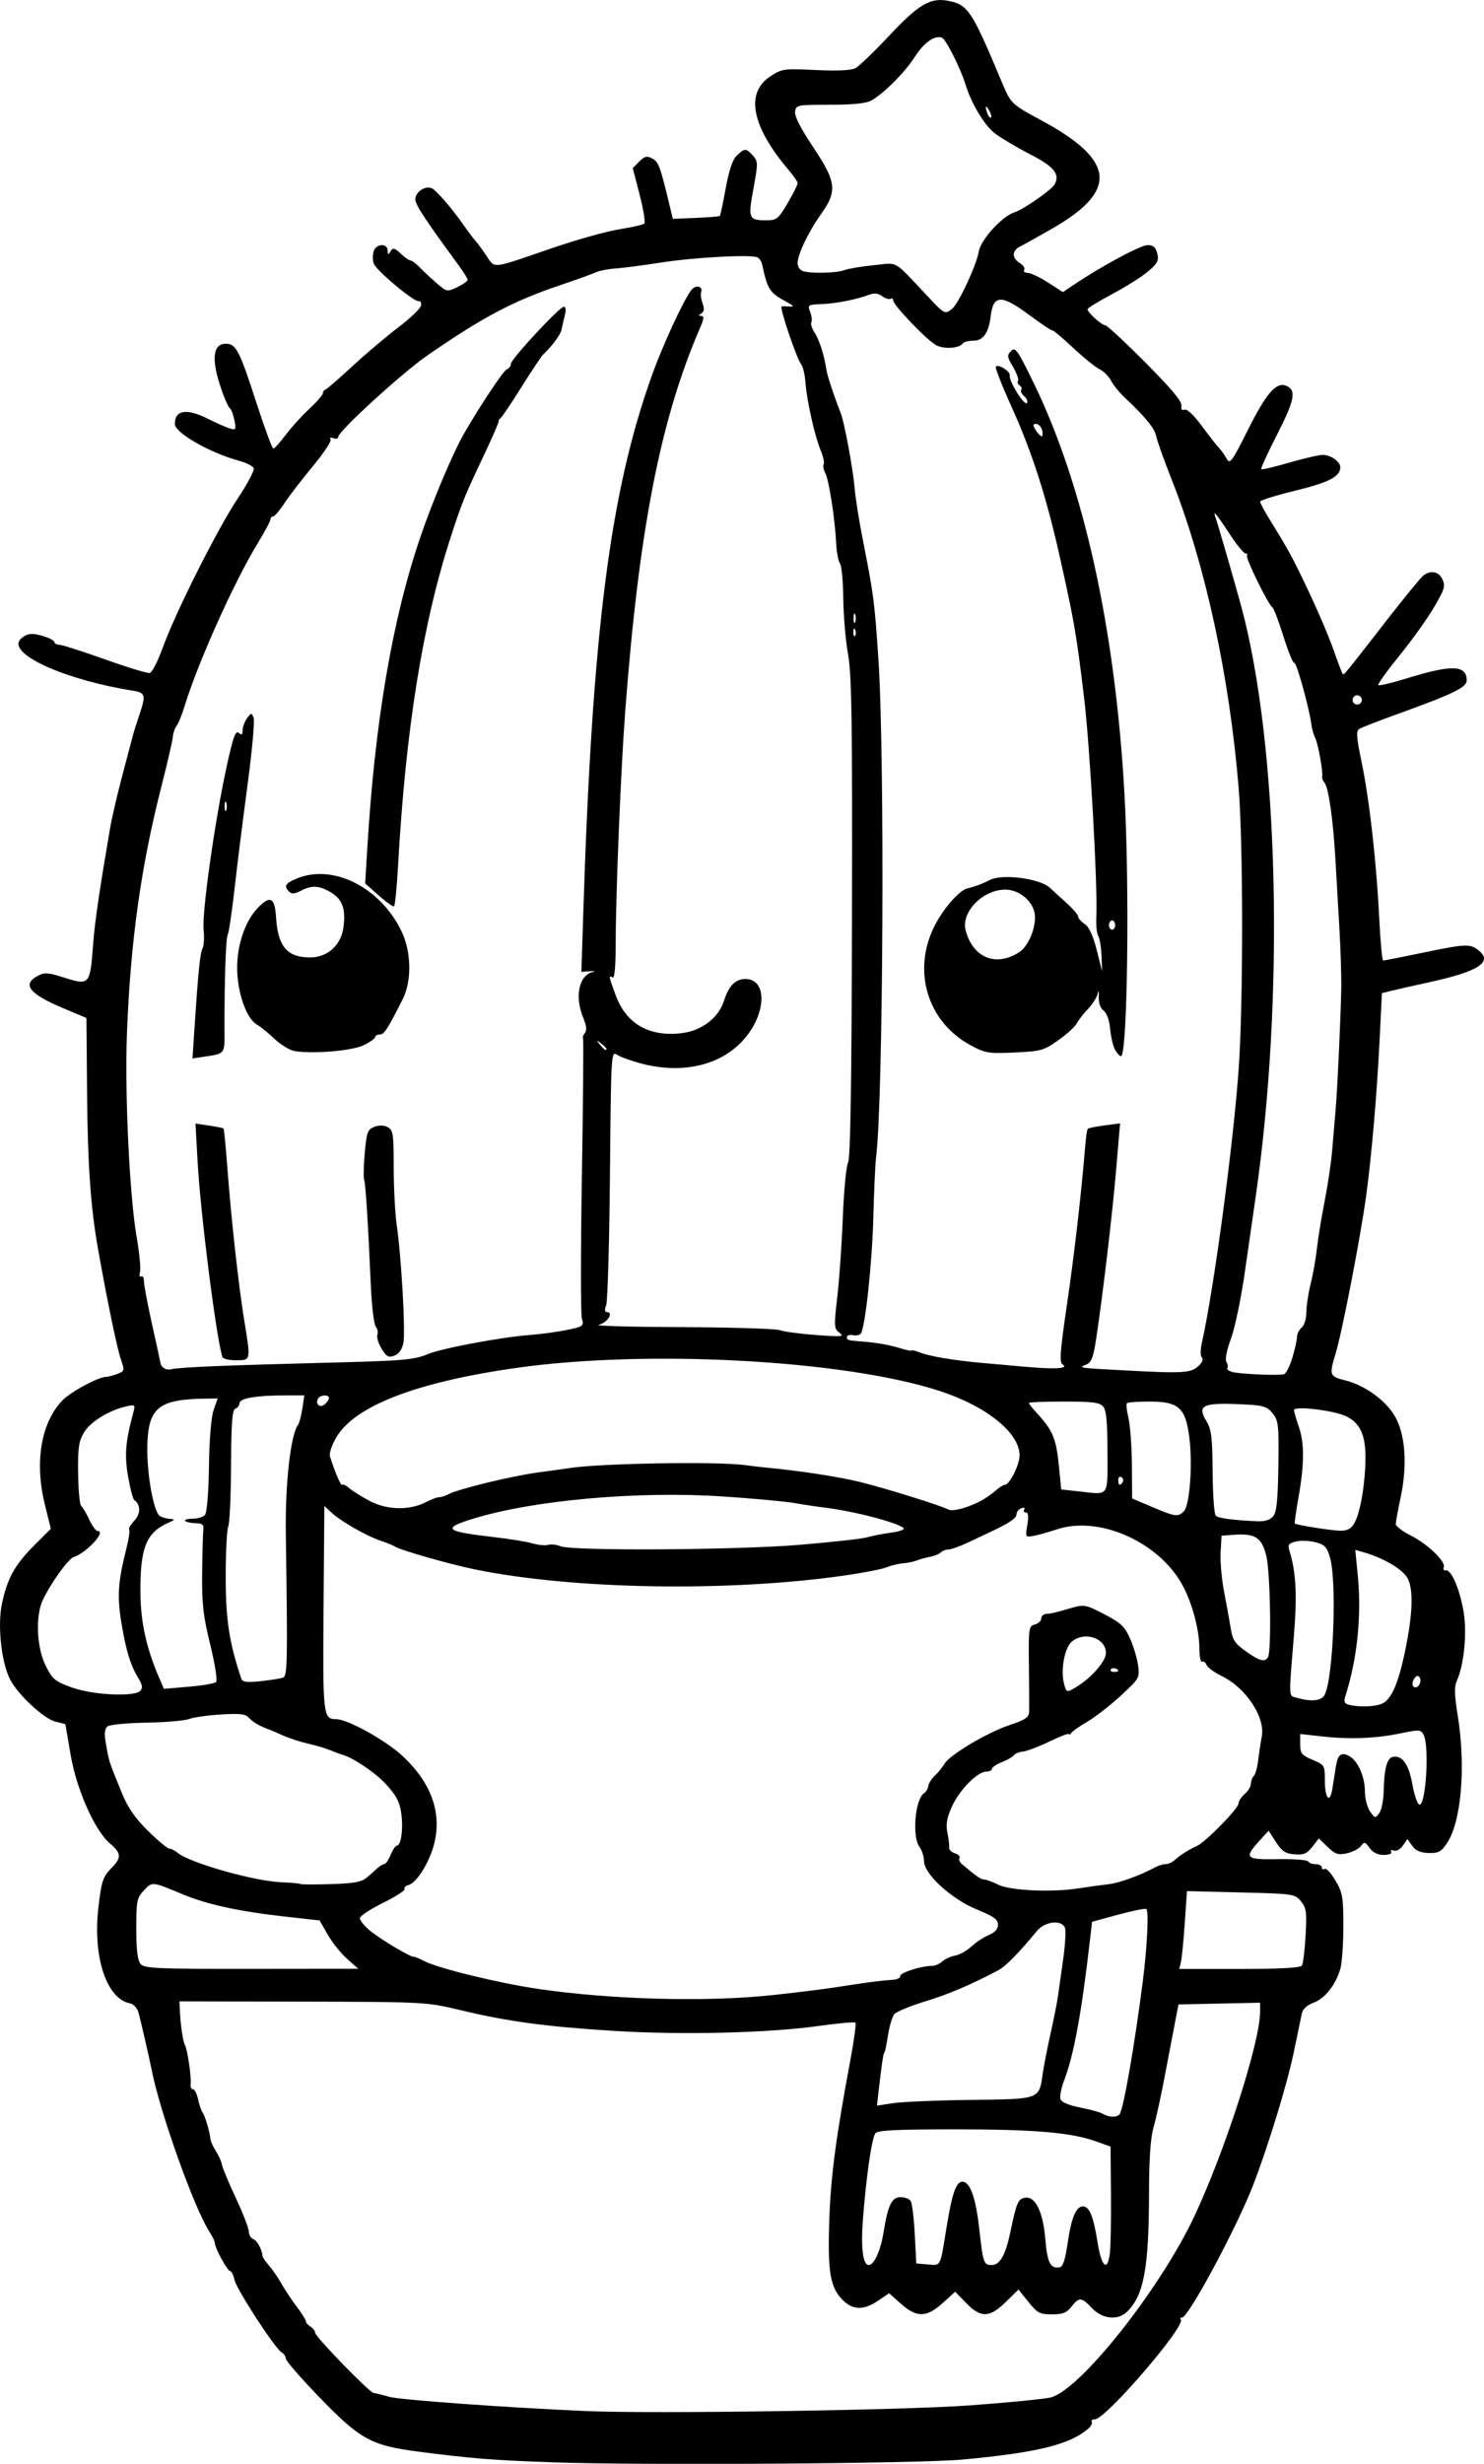 <?xml version="1.0" encoding="UTF-8" standalone="no"?>
<!-- Created with Inkscape (http://www.inkscape.org/) -->

<svg
   width="127.349mm"
   height="211.385mm"
   viewBox="0 0 127.349 211.385"
   version="1.1"
   id="svg5"
   xml:space="preserve"
   xmlns="http://www.w3.org/2000/svg"
   xmlns:svg="http://www.w3.org/2000/svg"><defs
     id="defs2" /><g
     id="layer1"
     transform="translate(40.04,-23.178)"><path
       style="fill:#000000;stroke-width:0.265"
       d="m 7.241,234.425 c -4.955,-0.169 -6.839,-0.32 -11.377,-0.908 -4.062,-0.527 -4.997,-1.042 -8.533,-4.702 -1.564,-1.62 -2.844,-3.094 -2.844,-3.277 0,-0.183 -0.165,-0.428 -0.366,-0.544 -0.571,-0.33 -3.874,-5.418 -4.045,-6.231 -0.084,-0.4 -0.245,-0.728 -0.358,-0.728 -0.228,0 -1.317,-1.983 -1.317,-2.399 0,-0.146 -0.201,-0.572 -0.446,-0.947 -1.317,-2.01 -4.294,-10.349 -4.993,-13.989 -0.164,-0.852 -0.966,-4.33 -1.127,-4.887 -0.105,-0.362 -0.426,-0.703 -0.714,-0.756 -1.996,-0.37 -3.193,-3.927 -2.729,-8.11 0.26,-2.34 0.396,-2.761 1.137,-3.502 0.87,-0.87 0.847,-1.28 -0.12,-2.094 -1.314,-1.106 -2.873,-4.614 -3.389,-7.624 l -0.449,-2.623 -0.887,-0.23 c -0.987,-0.256 -3.186,-2.307 -3.85,-3.591 -0.75,-1.449 -1.099,-4.609 -0.716,-6.466 0.454,-2.2 1.101,-3.375 2.784,-5.058 l 1.422,-1.422 -0.516,-2.085 c -0.898,-3.629 -0.325,-7.018 1.509,-8.928 0.696,-0.725 3.084,-2.012 3.742,-2.018 0.172,-10e-4 0.608,-0.114 0.967,-0.251 0.635,-0.241 0.643,-0.278 0.292,-1.296 -0.319,-0.925 -1.22,-5.301 -1.97,-9.568 -0.612,-3.482 -0.868,-7.168 -0.917,-13.211 l -0.053,-6.464 -2.017,-0.849 c -2.891,-1.216 -3.531,-2.033 -2.167,-2.763 0.569,-0.305 0.87,-0.292 2.074,0.088 2.43,0.766 2.408,0.79 2.699,-2.996 0.136,-1.77 0.552,-4.593 1.434,-9.732 0.157,-0.914 0.641,-2.998 1.075,-4.63 0.434,-1.632 0.838,-3.162 0.897,-3.399 0.059,-0.237 0.296,-0.985 0.526,-1.663 0.603,-1.775 0.553,-1.962 -0.574,-2.143 -5.696,-0.915 -10.484,-3.038 -9.693,-4.299 0.159,-0.253 0.555,-0.5 0.882,-0.548 0.621,-0.092 2.131,0.421 2.131,0.725 0,0.097 0.208,0.188 0.463,0.202 0.255,0.014 2.011,0.579 3.903,1.254 1.892,0.675 3.601,1.195 3.799,1.155 0.197,-0.04 0.703,-1.025 1.123,-2.189 1.092,-3.024 4.699,-10.195 6.445,-12.812 0.818,-1.226 1.428,-2.38 1.357,-2.566 -0.071,-0.186 -0.642,-0.475 -1.268,-0.643 -2.476,-0.666 -5.504,-2.399 -5.504,-3.15 0,-1.214 1.007,-1.37 2.853,-0.442 0.686,0.345 1.514,0.71 1.84,0.811 0.551,0.171 0.58,0.122 0.421,-0.693 -0.094,-0.482 -0.269,-0.942 -0.39,-1.022 -0.12,-0.08 -0.449,-0.813 -0.73,-1.63 -0.885,-2.572 -0.75,-3.913 0.393,-3.913 0.865,0 1.167,0.588 2.624,5.093 0.694,2.146 1.342,3.903 1.441,3.903 0.099,0 0.576,-0.529 1.061,-1.176 0.485,-0.647 1.4,-1.656 2.034,-2.242 0.634,-0.587 1.153,-1.179 1.153,-1.316 0,-0.137 0.107,-0.289 0.238,-0.337 0.131,-0.049 1.173,-0.953 2.315,-2.009 1.142,-1.056 2.91,-2.552 3.928,-3.323 1.018,-0.771 1.891,-1.607 1.939,-1.856 0.048,-0.25 -0.026,-0.421 -0.165,-0.381 -0.383,0.111 -3.709,-2.664 -3.895,-3.25 -0.09,-0.282 -0.087,-0.751 0.005,-1.042 0.209,-0.659 1.189,-0.714 1.195,-0.066 0.003,0.389 0.043,0.401 0.251,0.073 0.209,-0.331 0.342,-0.3 0.873,0.198 0.344,0.324 0.724,0.588 0.843,0.588 0.119,0 0.475,0.268 0.791,0.595 0.316,0.327 0.97,0.937 1.454,1.356 0.863,0.745 0.898,0.752 1.772,0.335 0.49,-0.234 0.888,-0.516 0.883,-0.628 -0.005,-0.111 -0.332,-0.644 -0.728,-1.183 -2.987,-4.074 -3.762,-5.254 -3.762,-5.731 0,-0.608 0.819,-1.169 1.388,-0.95 0.393,0.151 1.792,1.77 2.848,3.296 0.352,0.509 0.764,1.054 0.914,1.21 0.15,0.156 0.571,0.727 0.935,1.269 0.772,1.15 0.344,1.196 5.576,-0.603 2.121,-0.729 4.74,-1.466 5.821,-1.638 1.081,-0.172 2.055,-0.391 2.165,-0.488 0.11,-0.097 -0.067,-1.209 -0.394,-2.472 l -0.594,-2.296 0.56,-0.56 c 0.46,-0.46 0.658,-0.507 1.112,-0.264 0.537,0.287 0.683,0.671 1.417,3.726 l 0.35,1.455 1.977,-0.083 c 1.087,-0.046 2.014,-0.121 2.06,-0.167 0.046,-0.046 0.274,-1.121 0.507,-2.39 0.292,-1.589 0.592,-2.463 0.964,-2.81 0.674,-0.628 0.776,-0.626 1.361,0.02 0.448,0.495 0.451,0.646 0.049,2.834 -0.475,2.587 -0.418,2.722 1.147,2.72 0.844,-0.001 1.002,-0.132 1.786,-1.472 0.473,-0.809 0.86,-1.577 0.86,-1.705 0,-0.129 -0.334,-0.625 -0.742,-1.103 -3.194,-3.741 -3.776,-6.63 -1.623,-8.055 1.01,-0.668 1.154,-0.689 3.913,-0.558 1.866,0.088 3.058,0.032 3.419,-0.161 0.305,-0.163 1.622,-1.434 2.927,-2.824 2.472,-2.634 3.482,-3.234 4.981,-2.959 1.736,0.318 2.061,0.806 4.632,6.942 0.798,1.905 0.814,1.921 3.421,3.328 6.328,3.417 6.597,6.008 0.962,9.252 -1.198,0.689 -2.445,1.385 -2.771,1.547 -0.74,0.366 -0.765,0.987 -0.058,1.429 0.297,0.185 0.468,0.452 0.381,0.593 -0.087,0.141 0.047,0.256 0.297,0.256 0.251,0 1.034,0.371 1.742,0.825 l 1.286,0.825 0.986,-0.663 c 2.36,-1.586 5.684,-3.369 6.281,-3.369 0.483,0 0.694,0.181 0.827,0.713 0.15,0.598 0.028,0.843 -0.758,1.521 -0.515,0.445 -1.903,1.323 -3.084,1.951 -1.181,0.629 -2.146,1.224 -2.143,1.323 0.007,0.275 1.226,1.371 1.525,1.371 0.145,0 1.697,1.44 3.448,3.201 2.192,2.204 3.155,3.353 3.09,3.689 -0.062,0.322 0.027,0.442 0.262,0.351 0.216,-0.083 0.801,0.468 1.49,1.404 0.624,0.848 1.29,1.699 1.48,1.892 0.19,0.193 0.481,0.604 0.646,0.913 0.272,0.507 0.449,0.264 1.849,-2.527 1.538,-3.067 2.395,-4.063 3.224,-3.746 0.932,0.358 0.788,1.189 -0.724,4.153 -0.818,1.605 -1.442,2.964 -1.386,3.02 0.056,0.056 1.143,-0.2 2.416,-0.568 1.272,-0.369 2.568,-0.667 2.879,-0.662 0.685,0.01 1.492,0.582 1.492,1.058 0,0.802 -0.963,1.304 -3.859,2.01 -1.661,0.405 -3.02,0.829 -3.02,0.943 0,0.113 0.387,0.833 0.86,1.599 1.311,2.124 1.731,2.864 2.439,4.303 1.34,2.724 2.488,5.345 3.071,7.011 0.331,0.946 0.648,1.778 0.706,1.848 0.117,0.143 -0.026,0.316 3.745,-4.53 1.513,-1.944 2.935,-3.684 3.159,-3.866 0.645,-0.522 1.351,-0.388 1.673,0.319 0.258,0.565 0.157,0.883 -0.772,2.447 -0.587,0.989 -1.924,2.85 -2.969,4.135 -1.046,1.286 -1.84,2.399 -1.765,2.474 0.075,0.075 1.186,-0.189 2.469,-0.587 3.833,-1.189 5.111,-1.142 5.111,0.189 0,0.591 -1.151,1.153 -5.821,2.838 -1.673,0.604 -3.201,1.197 -3.394,1.318 -0.287,0.18 -0.252,0.695 0.194,2.837 0.673,3.228 1.278,8.587 1.514,13.399 0.098,2.001 0.252,3.638 0.342,3.638 0.09,0 1.59,-0.297 3.333,-0.659 3.781,-0.787 4.131,-0.801 4.876,-0.198 1.216,0.985 -0.05,1.798 -4.22,2.71 -1.382,0.302 -2.871,0.639 -3.307,0.747 l -0.794,0.198 -0.181,3.695 c -0.241,4.918 -0.692,10.187 -1.178,13.749 -0.477,3.493 -2.059,11.656 -2.611,13.47 -0.566,1.859 -0.528,1.967 0.799,2.301 1.711,0.431 3.47,1.694 4.277,3.071 0.906,1.546 1.097,4.168 0.506,6.955 -0.231,1.091 -0.421,2.131 -0.421,2.311 -1.2e-4,0.179 0.571,0.616 1.269,0.969 1.477,0.748 3.034,2.24 2.848,2.727 -0.071,0.185 0.008,0.308 0.175,0.274 0.462,-0.096 1.189,1.583 1.523,3.518 0.314,1.815 0.047,4.586 -0.571,5.943 -0.232,0.508 -0.215,1.206 0.071,2.979 0.714,4.426 0.308,9.17 -0.942,11.001 -0.481,0.706 -0.73,0.834 -1.564,0.807 -0.698,-0.022 -1.112,-0.204 -1.399,-0.614 l -0.408,-0.582 -0.396,0.566 c -0.224,0.32 -0.563,0.502 -0.779,0.419 -0.214,-0.082 -0.312,-0.031 -0.222,0.115 0.093,0.15 -0.177,0.262 -0.633,0.262 -0.521,0 -0.94,-0.205 -1.219,-0.595 -0.383,-0.537 -0.457,-0.553 -0.746,-0.167 -0.177,0.236 -0.718,0.515 -1.202,0.622 -0.746,0.164 -0.997,0.082 -1.644,-0.538 l -0.763,-0.731 -0.566,0.719 c -0.461,0.586 -0.744,0.704 -1.527,0.639 -0.776,-0.065 -1.083,-0.268 -1.589,-1.054 l -0.628,-0.973 -0.74,0.81 c -1.404,1.537 -1.273,1.679 1.508,1.631 1.361,-0.024 2.54,0.064 2.62,0.194 0.081,0.13 0.378,0.237 0.66,0.237 0.282,0 0.514,0.126 0.514,0.28 0,0.154 0.112,0.211 0.25,0.126 0.137,-0.085 0.554,0.365 0.926,1 0.608,1.038 0.676,1.432 0.676,3.911 0,1.516 -0.116,3.16 -0.257,3.654 -0.396,1.38 -1.331,2.565 -2.302,2.916 -0.547,0.198 -0.924,0.536 -0.999,0.896 -0.066,0.318 -0.38,1.829 -0.697,3.357 -0.563,2.712 -2.157,7.923 -3.481,11.381 -1.355,3.537 -5.557,11.373 -6.099,11.373 -0.152,0 -0.204,0.072 -0.116,0.16 0.499,0.499 -6.443,8.572 -7.37,8.572 -0.223,0 -0.345,0.098 -0.271,0.217 0.074,0.12 -0.068,0.39 -0.315,0.601 -1.593,1.36 -4.416,2.051 -10.768,2.635 -3.82,0.351 -27.359,0.509 -35.322,0.237 z m 35.851,-4.869 c 3.347,-0.244 6.518,-0.555 7.046,-0.692 2.548,-0.661 9.428,-9.359 12.35,-15.614 2.643,-5.658 5.607,-14.89 5.607,-17.464 v -0.785 l -3.503,0.074 -3.503,0.074 -0.304,1.587 c -0.167,0.873 -0.565,2.957 -0.883,4.63 -0.318,1.673 -0.748,3.63 -0.955,4.348 -0.254,0.879 -0.379,2.692 -0.384,5.556 -0.013,6.49 -0.431,8.792 -1.858,10.219 -0.795,0.795 -2.116,0.674 -3.029,-0.279 -0.924,-0.964 -1.102,-0.977 -1.767,-0.132 -0.414,0.526 -0.758,0.661 -1.679,0.661 -1.035,0 -1.25,-0.114 -2.015,-1.065 l -0.856,-1.065 -1.085,1.065 c -1.392,1.367 -2.146,1.388 -3.402,0.095 l -0.942,-0.97 -1.073,0.97 c -1.384,1.251 -2.23,1.266 -3.581,0.064 l -1.018,-0.906 -0.944,0.641 c -1.226,0.833 -2.161,0.816 -3.033,-0.056 -1.081,-1.081 -1.305,-2.404 -1.156,-6.844 0.126,-3.766 0.562,-7.073 1.825,-13.833 0.307,-1.642 0.495,-3.047 0.419,-3.123 -0.076,-0.076 -1.491,0.051 -3.145,0.283 -4.335,0.608 -11.724,0.787 -17.558,0.425 -5.837,-0.362 -9.134,-0.808 -13.212,-1.785 -2.903,-0.696 -3.016,-0.702 -13.511,-0.727 l -10.583,-0.026 0.036,0.794 c 0.055,1.229 0.266,2.674 0.428,2.937 0.212,0.344 0.577,2.801 0.497,3.347 -0.037,0.255 0.05,0.463 0.193,0.463 0.143,0 0.343,0.387 0.444,0.86 0.101,0.473 0.273,0.979 0.381,1.124 0.213,0.285 0.604,1.593 0.677,2.266 0.025,0.227 0.238,0.708 0.474,1.067 0.236,0.36 0.471,0.888 0.522,1.174 0.052,0.286 0.591,1.579 1.198,2.872 0.607,1.294 1.104,2.577 1.104,2.853 0,0.275 0.174,0.567 0.387,0.649 0.333,0.128 0.749,0.9 0.791,1.467 0.007,0.098 0.262,0.463 0.565,0.813 0.304,0.349 0.78,1.044 1.058,1.543 0.278,0.499 0.863,1.379 1.3,1.955 0.437,0.576 0.794,1.146 0.794,1.266 0,0.12 0.179,0.329 0.397,0.464 0.218,0.135 0.397,0.366 0.397,0.514 0,0.341 4.671,5.15 5.027,5.176 0.146,0.011 0.741,0.158 1.323,0.327 0.908,0.264 10.078,0.927 16.933,1.224 5.713,0.248 27.094,-0.067 32.808,-0.483 z m 8.484,-13.905 c 0.308,-2.168 0.722,-3.173 1.306,-3.173 0.563,0 0.907,0.829 1.258,3.041 0.342,2.151 0.849,2.626 1.062,0.994 0.071,-0.546 0.114,-2.832 0.095,-5.08 l -0.035,-4.088 -1.257,-0.45 c -2.125,-0.761 -5.3,-1.031 -12.114,-1.031 -4.914,0 -6.606,0.082 -6.806,0.331 -0.307,0.382 -0.788,3.697 -1.072,7.386 -0.189,2.459 -0.004,3.924 0.495,3.924 0.462,0 1.016,-1.213 1.27,-2.778 0.387,-2.387 0.704,-3.043 1.47,-3.043 0.359,0 0.749,0.149 0.866,0.331 0.118,0.182 0.274,1.462 0.346,2.844 l 0.132,2.514 0.994,0.082 c 1.142,0.094 1.04,0.294 1.593,-3.125 0.479,-2.962 0.826,-3.969 1.368,-3.969 0.666,0 1.149,1.357 1.453,4.082 0.326,2.923 0.375,3.062 1.083,3.062 0.68,0 1.167,-0.862 1.569,-2.778 0.547,-2.606 0.675,-2.905 1.28,-2.994 0.886,-0.131 1.534,1.207 1.735,3.582 0.17,2.007 0.435,2.523 1.228,2.386 0.28,-0.048 0.48,-0.651 0.678,-2.05 z m 4.478,-11.104 c 0.341,-0.552 1.287,-6.002 1.976,-11.383 0.374,-2.922 0.528,-6.062 0.303,-6.201 -0.108,-0.067 -1.2,0.152 -2.427,0.486 l -2.23,0.608 -0.18,1.561 c -0.725,6.286 -1.386,9.883 -2.216,12.04 -0.258,0.67 -0.397,1.404 -0.31,1.631 0.097,0.253 0.755,0.527 1.697,0.708 0.846,0.163 1.717,0.404 1.935,0.536 0.535,0.324 1.256,0.33 1.452,0.012 z m -12.747,-1.207 c 5.933,-0.073 5.817,-0.03 6.132,-2.238 0.093,-0.655 0.396,-2.203 0.672,-3.44 0.276,-1.237 0.56,-2.666 0.632,-3.175 0.071,-0.509 0.275,-1.949 0.452,-3.199 0.177,-1.25 0.246,-2.47 0.153,-2.712 -0.275,-0.715 -1.71,-0.563 -2.388,0.254 -1.623,1.956 -2.701,3.053 -3.324,3.383 -2.365,1.252 -4.255,2.056 -6.3,2.681 -1.281,0.392 -2.464,0.882 -2.631,1.09 -0.166,0.208 -0.396,0.938 -0.509,1.623 -0.22,1.322 -0.28,1.602 -0.367,1.708 -0.074,0.089 -0.218,1.073 -0.434,2.952 l -0.179,1.562 1.425,-0.213 c 0.784,-0.117 3.784,-0.242 6.667,-0.277 z m -17.107,-8.984 c 2.015,-0.217 4.437,-0.517 5.383,-0.665 2.775,-0.435 4.05,-0.603 4.895,-0.645 0.437,-0.021 0.768,-0.17 0.737,-0.329 -0.055,-0.281 1.804,-0.877 2.733,-0.877 0.252,0 0.646,-0.171 0.877,-0.38 0.231,-0.209 0.728,-0.436 1.105,-0.504 0.377,-0.068 1.004,-0.42 1.394,-0.781 0.39,-0.361 1.063,-0.804 1.496,-0.983 0.526,-0.218 0.785,-0.512 0.783,-0.889 -0.003,-0.446 -0.374,-0.714 -1.786,-1.288 -2.193,-0.891 -4.561,-3.047 -4.561,-4.152 0,-0.391 -0.175,-0.942 -0.388,-1.224 -0.66,-0.873 -0.376,-4.142 0.401,-4.623 0.158,-0.098 0.315,-0.369 0.35,-0.604 0.034,-0.235 0.294,-0.641 0.578,-0.903 0.283,-0.262 0.645,-0.709 0.803,-0.993 0.422,-0.758 3.666,-2.692 5.587,-3.331 1.346,-0.448 1.67,-0.665 1.687,-1.128 0.011,-0.316 0.003,-2.101 -0.019,-3.967 -0.037,-3.226 -0.012,-3.4 0.509,-3.537 0.301,-0.079 0.548,-0.308 0.548,-0.509 0,-0.201 0.179,-0.381 0.397,-0.399 0.546,-0.045 0.623,-0.063 2.068,-0.476 1.247,-0.356 1.311,-0.345 2.947,0.503 1.425,0.738 1.752,1.047 2.214,2.09 0.298,0.673 0.607,1.712 0.688,2.309 0.143,1.057 0.103,1.125 -1.504,2.603 -0.908,0.835 -2.186,1.829 -2.841,2.209 -0.655,0.38 -1.278,0.816 -1.385,0.969 -0.107,0.152 -0.196,0.198 -0.198,0.102 -0.002,-0.097 -0.748,0.185 -1.658,0.626 -0.91,0.441 -1.935,0.832 -2.279,0.87 -0.344,0.038 -0.701,0.18 -0.794,0.315 -0.093,0.136 -0.555,0.403 -1.028,0.594 -0.473,0.191 -0.86,0.452 -0.86,0.58 0,0.128 -0.216,0.232 -0.481,0.232 -0.756,0 -2.32,1.594 -2.955,3.012 -0.441,0.984 -0.531,1.52 -0.379,2.249 0.11,0.526 0.176,1.096 0.148,1.267 -0.028,0.171 0.192,0.388 0.489,0.482 0.297,0.094 0.476,0.275 0.398,0.401 -0.078,0.126 0.01,0.358 0.195,0.515 1.251,1.061 1.645,1.334 1.924,1.334 0.174,0 0.714,0.199 1.201,0.442 1.023,0.51 4.587,0.677 6.869,0.32 0.8,-0.125 1.953,-0.284 2.562,-0.353 0.97,-0.11 2.671,-0.726 4.115,-1.489 0.253,-0.134 0.631,-0.243 0.841,-0.243 0.21,0 0.544,-0.149 0.742,-0.331 0.469,-0.43 1.261,-0.934 1.927,-1.226 0.738,-0.324 3.571,-3.221 3.571,-3.652 0,-0.194 0.238,-0.557 0.529,-0.806 0.291,-0.249 0.529,-0.641 0.529,-0.871 0,-0.23 0.112,-0.531 0.248,-0.669 0.137,-0.138 0.306,-0.739 0.377,-1.335 0.071,-0.596 0.21,-1.517 0.31,-2.047 0.314,-1.674 -1.361,-4.193 -3.465,-5.212 -0.62,-0.3 -1.196,-0.726 -1.281,-0.947 -0.085,-0.221 -0.255,-0.339 -0.378,-0.263 -0.123,0.076 -0.226,-0.422 -0.227,-1.108 -0.004,-1.783 -0.722,-4.297 -1.664,-5.828 -2.161,-3.513 -7.08,-5.58 -10.542,-4.43 -0.726,0.241 -1.64,0.496 -2.031,0.567 -0.698,0.127 -0.708,0.109 -0.531,-0.939 0.124,-0.732 0.085,-1.068 -0.123,-1.068 -0.167,0 -0.231,-0.118 -0.142,-0.262 0.093,-0.15 -0.013,-0.194 -0.249,-0.104 -0.226,0.087 -0.411,0.317 -0.411,0.512 0,0.335 -0.608,0.754 -2.117,1.461 -0.364,0.17 -1.258,0.593 -1.988,0.939 -0.73,0.346 -1.51,0.629 -1.733,0.629 -0.223,0 -0.519,0.112 -0.658,0.249 -0.138,0.137 -0.549,0.305 -0.913,0.373 -0.364,0.069 -0.882,0.212 -1.152,0.319 -0.27,0.107 -0.806,0.217 -1.191,0.245 -0.385,0.028 -1.01,0.179 -1.388,0.336 -0.378,0.158 -1.986,0.473 -3.572,0.702 -10.003,1.44 -23.404,1.215 -31.856,-0.535 -2.135,-0.442 -6.314,-1.637 -6.747,-1.929 -0.146,-0.098 -0.731,-0.338 -1.302,-0.532 -1.236,-0.421 -3.382,-1.656 -4.198,-2.417 l -0.585,-0.545 -0.07,8.781 c -0.073,9.17 -0.035,9.506 1.062,9.506 1.029,0 4.396,1.886 5.834,3.268 2.389,2.295 3.261,4.801 2.593,7.452 -0.384,1.525 -1.496,3.322 -2.163,3.496 -0.277,0.072 -0.443,0.23 -0.369,0.349 0.074,0.12 -0.761,0.66 -1.855,1.201 -1.094,0.541 -1.989,1.133 -1.989,1.316 0,0.183 0.381,0.654 0.847,1.046 0.854,0.718 3.504,2.304 3.775,2.258 0.08,-0.013 0.498,0.158 0.928,0.38 1.198,0.62 6.402,1.889 9.766,2.382 6.269,0.919 14.454,1.137 20.046,0.533 z m -36.455,-3.12 c -0.528,-0.467 -1.274,-1.399 -1.658,-2.071 l -0.698,-1.221 -2.84,-0.317 c -4.068,-0.454 -6.803,-1.047 -8.926,-1.933 -2.636,-1.101 -2.592,-1.096 -3.313,-0.328 -0.605,0.644 -0.656,0.896 -0.656,3.282 0,1.801 0.11,2.716 0.363,3.021 0.325,0.392 1.318,0.437 9.525,0.428 l 9.162,-0.01 -0.96,-0.85 z m 81.942,0.574 c 0.101,-0.163 0.241,-1.324 0.312,-2.58 0.113,-2 0.064,-2.364 -0.395,-2.929 -0.512,-0.631 -0.631,-0.648 -5.155,-0.76 l -4.63,-0.115 -0.188,2.744 c -0.103,1.509 -0.252,3.012 -0.33,3.34 l -0.142,0.595 h 5.172 c 3.528,0 5.231,-0.094 5.355,-0.296 z m -80.245,-7.55 c 0.313,-0.268 0.731,-0.637 0.927,-0.819 0.197,-0.182 0.454,-0.331 0.571,-0.331 0.117,0 0.362,-0.357 0.542,-0.794 0.181,-0.437 0.424,-0.794 0.54,-0.794 0.366,0 0.562,-1.51 0.366,-2.817 -0.147,-0.982 -0.445,-1.53 -1.367,-2.515 -0.936,-1 -2.935,-2.32 -3.773,-2.49 -0.073,-0.015 -0.475,-0.169 -0.895,-0.342 -0.419,-0.173 -1.293,-0.434 -1.942,-0.58 -0.649,-0.145 -1.616,-0.459 -2.148,-0.697 -0.532,-0.238 -1.028,-0.453 -1.1,-0.479 -0.854,-0.298 -1.541,-0.685 -1.828,-1.031 -0.285,-0.343 -0.74,-0.4 -2.399,-0.3 -1.126,0.068 -2.361,0.242 -2.743,0.388 -0.382,0.145 -2.036,0.287 -3.675,0.314 -1.639,0.027 -3.136,0.17 -3.327,0.318 -0.238,0.185 -0.292,0.587 -0.174,1.288 0.299,1.772 0.24,1.584 1.407,4.445 0.508,1.245 1.127,2.139 2.246,3.241 0.849,0.837 1.673,1.522 1.831,1.522 0.158,0 0.475,0.158 0.705,0.352 1.024,0.863 6.548,2.432 8.896,2.527 0.86,0.035 1.603,0.103 1.651,0.151 0.048,0.048 1.219,0.052 2.603,0.009 1.985,-0.062 2.636,-0.181 3.086,-0.566 z m 87.263,-7.484 c 0.033,-1.852 0.284,-2.77 0.784,-2.866 0.802,-0.154 1.36,0.622 1.665,2.317 0.166,0.925 0.435,1.725 0.596,1.779 0.567,0.188 0.893,-5.026 0.375,-5.994 -0.238,-0.445 -0.38,-0.455 -1.918,-0.133 -2.162,0.452 -4.375,0.544 -6.754,0.28 l -1.918,-0.213 0.003,0.887 c 0.002,0.783 0.127,0.939 1.058,1.33 1.032,0.433 1.056,0.473 1.056,1.77 0,1.566 0.439,2.043 0.648,0.704 0.08,-0.513 0.21,-1.346 0.288,-1.85 0.169,-1.086 0.457,-1.323 1.155,-0.949 0.738,0.395 1.348,1.771 1.348,3.038 0,0.6 0.197,1.373 0.439,1.717 0.419,0.598 0.455,0.604 0.794,0.141 0.195,-0.267 0.367,-1.147 0.381,-1.956 z m -0.216,-7.402 c 0.851,-0.323 1.463,-1.693 2.063,-4.617 0.637,-3.098 0.711,-5.112 0.227,-6.121 -0.372,-0.775 -2.021,-1.768 -3.771,-2.272 l -0.745,-0.214 0.213,2.169 c 0.342,3.486 -0.041,7.193 -1.075,10.416 -0.137,0.426 -0.062,0.605 0.29,0.697 0.84,0.218 2.142,0.191 2.797,-0.058 z m -4.86,-0.773 c 0.75,-1.401 1.074,-9.766 0.458,-11.817 -0.269,-0.896 -0.463,-1.094 -1.266,-1.295 -0.522,-0.13 -1.275,-0.154 -1.674,-0.054 -0.601,0.151 -0.694,0.282 -0.542,0.765 0.572,1.822 0.68,3.78 0.397,7.242 -0.459,5.627 -0.481,5.193 0.269,5.405 1.231,0.348 2.088,0.258 2.358,-0.247 z m -101.637,-0.353 c 0.238,-0.238 0.196,-0.501 -0.18,-1.124 -0.673,-1.118 -1.069,-2.441 -1.46,-4.882 -0.343,-2.144 -0.25,-3.431 0.448,-6.177 0.212,-0.833 0.321,-1.577 0.244,-1.655 -0.077,-0.077 0.121,-0.42 0.441,-0.76 0.557,-0.593 0.557,-1.39 -5.2e-4,-1.77 -0.115,-0.078 -0.356,-1 -0.536,-2.048 -0.318,-1.853 -0.221,-2.977 0.478,-5.562 0.151,-0.557 0.099,-0.594 -0.597,-0.439 -1.501,0.334 -3.125,1.332 -3.664,2.25 -0.451,0.767 -0.531,1.335 -0.501,3.526 0.02,1.437 0.139,2.687 0.265,2.778 0.125,0.091 0.434,0.613 0.687,1.158 0.252,0.546 0.58,0.992 0.728,0.992 0.774,0 -0.976,1.888 -2.072,2.236 -0.457,0.145 -2.012,2.321 -2.655,3.717 -0.624,1.353 -0.506,4.033 0.244,5.556 0.592,1.203 0.795,1.375 2.239,1.903 1.789,0.653 5.359,0.835 5.893,0.3 z m 80.436,-0.401 c 1.246,-0.776 2.438,-2.167 2.438,-2.846 0,-1.276 -1.8,-1.893 -2.907,-0.996 -0.635,0.514 -0.996,2.399 -0.692,3.612 0.201,0.801 0.233,0.808 1.161,0.23 z m -73.927,-0.354 c 0.132,-0.124 -0.084,-1.513 -0.499,-3.215 -0.611,-2.503 -0.725,-3.517 -0.694,-6.171 0.021,-1.746 0.066,-3.413 0.102,-3.704 0.05,-0.413 -0.094,-0.532 -0.653,-0.541 -0.395,-0.007 -0.802,-0.096 -0.904,-0.198 -0.102,-0.102 0.176,-0.186 0.619,-0.186 0.443,0 0.932,-0.152 1.086,-0.338 0.163,-0.196 0.303,-1.943 0.334,-4.167 0.033,-2.345 0.189,-4.214 0.402,-4.822 l 0.348,-0.992 -1.113,0.016 c -3.972,0.056 -4.861,0.792 -4.926,4.078 -0.047,2.395 0.537,5.65 1.076,5.991 0.196,0.124 0.594,0.237 0.885,0.251 0.445,0.021 0.417,0.075 -0.174,0.338 -1.89,0.84 -2.408,2.145 -2.379,5.997 0.018,2.501 0.507,4.744 1.577,7.229 l 0.437,1.014 2.122,-0.181 c 1.167,-0.1 2.227,-0.28 2.354,-0.4 z m 103.352,-0.14 c 0,-0.21 -0.106,-0.381 -0.236,-0.381 -0.292,0 -0.577,0.686 -0.37,0.893 0.232,0.232 0.606,-0.085 0.606,-0.512 z m -97.609,-0.244 c 0.385,-0.148 0.405,-1.155 0.245,-12.308 -0.062,-4.361 0.403,-8.502 1.055,-9.393 0.107,-0.146 0.271,-0.771 0.365,-1.389 l 0.172,-1.124 -1.789,0.003 c -2.359,0.004 -3.773,0.253 -3.773,0.665 0,0.184 -0.16,0.395 -0.355,0.47 -0.277,0.106 -0.359,1.169 -0.375,4.857 -0.011,2.596 -0.119,4.959 -0.241,5.25 -0.121,0.291 -0.22,2.256 -0.219,4.366 0.002,3.645 0.307,5.626 1.342,8.702 0.095,0.283 0.477,0.331 1.661,0.207 0.846,-0.088 1.706,-0.226 1.912,-0.305 z m 71.68,-0.563 c 0,-0.219 -0.514,-0.343 -0.632,-0.152 -0.076,0.124 0.034,0.225 0.246,0.225 0.212,0 0.385,-0.033 0.385,-0.073 z m 12.846,-1.184 c 0.313,-0.506 0.205,-7.248 -0.139,-8.683 -0.379,-1.58 -0.953,-1.959 -2.769,-1.825 l -1.074,0.079 -0.082,1.432 c -0.045,0.787 0.095,2.335 0.311,3.44 0.216,1.104 0.471,2.515 0.568,3.134 0.145,0.928 0.369,1.263 1.277,1.906 1.191,0.844 1.632,0.964 1.908,0.517 z m -40.189,-9.647 c 2.742,-0.225 5.343,-0.513 5.78,-0.64 0.437,-0.127 1.374,-0.31 2.082,-0.406 0.709,-0.096 1.185,-0.27 1.058,-0.386 -0.535,-0.49 -4.366,-1.481 -6.845,-1.771 -0.582,-0.068 -1.713,-0.239 -2.514,-0.379 -0.8,-0.14 -3.567,-0.395 -6.148,-0.566 -7.319,-0.486 -16.267,0.314 -21.459,1.918 -2.693,0.832 -2.395,1.088 1.821,1.57 1.304,0.149 2.784,0.39 3.29,0.537 0.506,0.146 1.114,0.205 1.351,0.129 0.237,-0.075 0.716,-0.023 1.064,0.117 1.037,0.415 14.98,0.332 20.518,-0.121 z m 47.554,-1.774 c 0.509,-0.8 0.937,-3.097 0.999,-5.358 0.06,-2.215 -0.413,-3.313 -1.684,-3.909 -1.07,-0.501 -4.443,-0.897 -4.443,-0.521 0,0.144 0.179,0.768 0.397,1.387 0.499,1.413 0.497,3.217 -0.006,6.062 -0.216,1.224 -0.363,2.253 -0.326,2.287 0.136,0.124 3.002,0.585 3.832,0.615 0.618,0.023 0.958,-0.133 1.233,-0.564 z m -6.929,-0.661 c 0.309,-0.359 0.412,-1.326 0.456,-4.306 0.052,-3.5 0.01,-3.904 -0.475,-4.52 -0.452,-0.574 -0.785,-0.69 -2.201,-0.768 -3.79,-0.208 -4.346,0.014 -3.51,1.395 0.442,0.73 0.523,1.38 0.545,4.377 0.015,1.936 0.134,3.625 0.265,3.754 0.224,0.221 1.397,0.38 3.57,0.486 0.622,0.03 1.089,-0.114 1.35,-0.417 z m -7.652,-0.442 c 0.507,-0.507 0.765,-4.042 0.465,-6.369 -0.325,-2.519 -0.915,-3.044 -3.42,-3.044 -0.986,0 -1.856,0.063 -1.933,0.14 -0.077,0.077 -0.018,0.642 0.132,1.257 0.149,0.614 0.281,2.423 0.294,4.019 l 0.023,2.901 1.72,0.728 c 1.996,0.845 2.214,0.875 2.719,0.369 z m -17.254,-0.989 c 0.339,-0.195 0.854,-0.563 1.143,-0.818 0.29,-0.255 0.625,-0.463 0.745,-0.463 0.405,0 1.267,-1.713 1.268,-2.521 0.002,-1.935 -2.809,-4.205 -6.844,-5.526 -8.147,-2.667 -25.14,-3.588 -36.414,-1.974 -8.552,1.225 -13.8,3.258 -15.383,5.959 -0.375,0.641 -0.618,1.37 -0.539,1.621 0.444,1.406 0.94,2.556 1.052,2.441 0.071,-0.073 0.35,0.062 0.62,0.298 0.27,0.237 1.069,0.734 1.776,1.106 1.468,0.771 3.42,0.801 4.8,0.075 0.437,-0.23 0.944,-0.418 1.128,-0.419 0.184,-8e-4 0.541,-0.115 0.794,-0.253 0.796,-0.435 5.398,-1.558 7.603,-1.855 1.164,-0.157 2.414,-0.332 2.778,-0.388 2.649,-0.413 12.724,-0.583 15.081,-0.254 0.509,0.071 1.343,0.168 1.852,0.217 2.897,0.273 6.213,0.785 8.07,1.246 2.234,0.555 6.882,2.006 7.523,2.349 0.388,0.208 1.848,-0.209 2.946,-0.84 z m 10.698,-4.085 c 0,-2.549 -0.096,-3.581 -0.363,-3.903 -0.299,-0.359 -0.899,-0.437 -3.373,-0.437 -1.656,0 -3.01,0.054 -3.01,0.12 0,0.066 0.268,0.412 0.595,0.769 1.507,1.641 1.744,2.215 2.005,4.85 l 0.178,1.802 1.455,0.16 c 2.722,0.299 2.514,0.577 2.514,-3.361 z m 1.312,2.558 c 0.084,-0.135 0.031,-0.321 -0.117,-0.412 -0.148,-0.091 -0.269,0.019 -0.269,0.246 0,0.465 0.159,0.533 0.386,0.166 z m -68.119,-7.194 c 0,-0.319 -0.725,-0.294 -0.926,0.032 -0.286,0.463 0.138,0.854 0.553,0.51 0.205,-0.17 0.373,-0.414 0.373,-0.542 z m 82.68,-3.483 c 0.219,-0.739 0.399,-1.545 0.399,-1.792 0,-0.247 0.179,-0.597 0.397,-0.778 0.221,-0.183 0.397,-0.76 0.397,-1.3 0,-0.534 0.164,-1.62 0.364,-2.415 0.2,-0.795 0.443,-2.159 0.538,-3.032 0.096,-0.873 0.397,-2.719 0.67,-4.101 0.272,-1.382 0.563,-3.347 0.646,-4.366 0.083,-1.019 0.214,-2.566 0.291,-3.44 0.151,-1.712 0.414,-7.317 0.486,-10.319 0.024,-1.019 -0.047,-3.4 -0.159,-5.292 -0.112,-1.892 -0.266,-4.571 -0.344,-5.953 -0.185,-3.28 -0.583,-6.095 -0.919,-6.5 -0.148,-0.178 -0.244,-0.425 -0.214,-0.55 0.092,-0.383 -0.354,-2.845 -0.603,-3.325 -0.129,-0.249 -0.279,-0.785 -0.332,-1.191 -0.19,-1.437 -1.283,-5.358 -1.464,-5.247 -0.101,0.062 -0.515,-0.952 -0.921,-2.253 -0.406,-1.302 -0.832,-2.425 -0.947,-2.496 -0.358,-0.221 -2.358,-4.306 -2.19,-4.473 0.087,-0.087 0.034,-0.159 -0.119,-0.159 -0.153,0 -0.782,-0.774 -1.398,-1.72 -1.084,-1.664 -1.437,-2.077 -1.186,-1.389 0.201,0.551 1.709,5.764 2.239,7.739 3.199,11.928 3.707,33.414 1.199,50.668 -0.201,1.382 -0.621,4.299 -0.934,6.482 -0.313,2.183 -0.842,4.7 -1.175,5.595 -0.354,0.951 -0.517,1.769 -0.392,1.972 0.118,0.19 0.157,0.437 0.088,0.549 -0.069,0.112 0.147,0.266 0.48,0.342 0.764,0.175 3.936,0.305 4.374,0.18 0.181,-0.051 0.508,-0.698 0.728,-1.437 z m -8.084,0.751 c 0.33,-0.299 0.461,-0.602 0.319,-0.743 -0.138,-0.138 -0.143,-0.663 -0.012,-1.245 1.044,-4.645 2.741,-17.311 3.175,-23.691 0.383,-5.63 0.375,-19.209 -0.015,-23.945 -0.79,-9.604 -2.865,-19.168 -5.733,-26.42 -0.67,-1.693 -1.271,-3.377 -1.336,-3.741 -0.117,-0.655 -0.985,-1.723 -2.677,-3.295 -0.478,-0.444 -1.017,-1.105 -1.198,-1.469 -0.181,-0.364 -0.623,-0.807 -0.983,-0.985 -0.36,-0.178 -1.399,-1.02 -2.31,-1.872 -0.911,-0.851 -1.695,-1.509 -1.743,-1.461 -0.048,0.048 -0.95,-0.555 -2.006,-1.339 -2.375,-1.765 -3.078,-1.738 -3.293,0.126 -0.162,1.402 -0.645,2.091 -1.467,2.091 -0.432,0 -0.849,0.105 -0.929,0.233 -0.26,0.421 -1.585,0.518 -2.266,0.165 -0.778,-0.402 -3.706,-3.45 -3.706,-3.857 0,-0.152 -0.102,-0.213 -0.226,-0.137 -0.124,0.077 -0.447,-0.023 -0.718,-0.221 -0.347,-0.254 -0.682,-0.288 -1.132,-0.117 -1.061,0.403 -2.846,0.751 -4.102,0.798 -1.14,0.043 -1.176,0.07 -0.942,0.686 0.134,0.353 0.179,0.747 0.099,0.877 -0.08,0.129 0.05,0.533 0.289,0.898 0.405,0.619 0.821,1.937 1.01,3.201 0.073,0.49 0.681,2.323 1.225,3.691 0.312,0.784 1.055,4.812 1.196,6.482 0.068,0.8 0.369,2.705 0.669,4.233 0.969,4.927 1.025,5.352 1.361,10.319 0.56,8.277 0.421,38.049 -0.2,42.862 -0.066,0.509 -0.171,2.831 -0.233,5.159 -0.105,3.893 -0.682,9.287 -1.06,9.898 -0.087,0.141 -0.394,0.21 -0.682,0.155 -0.288,-0.056 -0.524,0.011 -0.524,0.149 0,0.282 0.046,0.296 1.323,0.395 1.29,0.1 2.367,0.294 3.373,0.608 0.473,0.148 0.86,0.22 0.86,0.161 0,-0.059 0.327,0.02 0.728,0.176 0.833,0.325 2.917,0.676 5.226,0.881 0.873,0.077 2.6,0.231 3.836,0.342 2.53,0.226 3.735,0.15 3.17,-0.199 -0.293,-0.181 -0.23,-1.072 0.358,-5.069 0.638,-4.333 1.254,-9.676 1.574,-13.653 0.062,-0.767 0.162,-1.444 0.222,-1.504 0.06,-0.06 0.708,-0.189 1.44,-0.286 l 1.331,-0.176 -0.33,3.907 c -0.324,3.836 -1.147,10.795 -1.729,14.625 -0.238,1.568 -0.402,1.985 -0.85,2.166 -0.7,0.283 -0.709,0.282 3.413,0.502 4.879,0.261 5.557,0.221 6.202,-0.362 z m -7.148,-27.173 c -0.167,-0.312 -0.353,-1.116 -0.413,-1.786 -0.066,-0.738 -0.288,-1.352 -0.562,-1.558 -0.282,-0.212 -0.437,-0.66 -0.412,-1.191 0.022,-0.484 -0.014,-0.604 -0.085,-0.278 -0.069,0.315 -0.445,0.911 -0.835,1.323 -0.391,0.412 -0.83,0.978 -0.977,1.258 -0.147,0.28 -0.862,0.929 -1.589,1.443 -1.236,0.873 -1.482,0.941 -3.745,1.043 -2.264,0.102 -2.511,0.06 -3.799,-0.64 -3.692,-2.009 -5.001,-6.391 -3.058,-10.231 0.752,-1.487 2.151,-3.077 2.828,-3.214 0.512,-0.104 1.341,-0.413 1.883,-0.702 1.071,-0.572 4.328,-0.152 5.199,0.67 0.235,0.221 0.873,0.805 1.419,1.296 0.546,0.491 0.992,1.014 0.992,1.161 0,0.147 0.253,0.435 0.561,0.64 0.375,0.249 0.715,0.983 1.027,2.215 l 0.465,1.842 -0.052,-1.336 c -0.029,-0.735 -0.155,-1.503 -0.281,-1.706 -0.126,-0.203 -0.199,-0.917 -0.164,-1.586 0.132,-2.495 -0.538,-14.573 -1.043,-18.787 -0.649,-5.416 -0.833,-6.496 -2.005,-11.774 -1.218,-5.483 -2.431,-9.278 -4.252,-13.304 -0.808,-1.788 -1.405,-3.315 -1.325,-3.395 0.237,-0.237 1.271,0.429 1.197,0.772 -0.099,0.457 1.282,2.665 1.473,2.356 0.088,-0.142 -0.016,-0.405 -0.231,-0.584 -0.215,-0.178 -0.331,-0.422 -0.257,-0.541 0.073,-0.119 0.011,-0.292 -0.14,-0.385 -0.15,-0.093 -0.21,-0.271 -0.134,-0.395 0.077,-0.124 -0.117,-0.66 -0.43,-1.192 -0.512,-0.868 -0.529,-1.007 -0.164,-1.371 0.365,-0.365 0.566,-0.074 1.99,2.863 4.241,8.752 6.92,20.88 7.728,34.982 0.46,8.024 0.272,22.659 -0.29,22.659 -0.118,0 -0.351,-0.255 -0.518,-0.568 z m -8.226,-8.343 c 0.733,-0.465 1.367,-1.86 1.367,-3.008 0,-1.218 -1.245,-2.37 -2.559,-2.368 -1.942,0.002 -3.825,1.96 -3.389,3.524 0.653,2.342 2.58,3.121 4.581,1.852 z m 8.246,-2.335 c 0,-0.218 -0.119,-0.397 -0.265,-0.397 -0.146,0 -0.265,0.179 -0.265,0.397 0,0.218 0.119,0.397 0.265,0.397 0.146,0 0.265,-0.179 0.265,-0.397 z m -6.273,-42.466 c -0.076,-0.291 -0.304,-0.529 -0.507,-0.529 -0.302,0 -0.309,0.095 -0.038,0.529 0.182,0.291 0.41,0.529 0.507,0.529 0.097,0 0.114,-0.238 0.038,-0.529 z m -70.848,80.301 c 1.889,-0.075 5.995,-0.199 9.124,-0.278 6.951,-0.173 7.812,-0.246 9.033,-0.757 1.164,-0.488 6.314,-1.451 8.694,-1.627 0.946,-0.07 2.39,-0.265 3.209,-0.434 1.426,-0.294 1.481,-0.336 1.297,-0.987 -0.106,-0.374 -0.105,-5.919 0.002,-12.322 0.106,-6.403 0.149,-11.69 0.094,-11.75 -0.055,-0.059 0.019,-0.251 0.165,-0.426 0.179,-0.216 0.136,-0.625 -0.135,-1.273 -0.765,-1.83 -0.391,-3.67 0.802,-3.953 0.285,-0.068 0.184,-0.099 -0.225,-0.069 l -0.744,0.054 0.161,-5.05 c 0.769,-24.132 2.284,-36.029 5.868,-46.06 0.939,-2.627 2.689,-6.431 3.392,-7.369 0.378,-0.505 1.043,-0.362 0.851,0.183 -0.06,0.169 -0.002,0.594 0.129,0.946 0.167,0.451 0.136,0.703 -0.104,0.856 -0.269,0.171 -0.271,0.217 -0.007,0.22 0.253,0.003 0.229,0.247 -0.096,0.996 -3.422,7.889 -5.271,17.389 -6.45,33.139 -0.36,4.807 -0.798,15.514 -0.799,19.529 -5.3e-4,2.104 -0.095,3.199 -0.265,3.093 -0.365,-0.226 -0.341,-0.093 0.279,1.567 0.911,2.435 2.895,3.555 5.681,3.206 1.68,-0.21 3.124,-1.31 3.578,-2.726 0.433,-1.348 0.987,-1.915 1.872,-1.915 1.674,0 1.835,2.429 0.304,4.607 -1.854,2.639 -5.376,3.654 -9.212,2.656 -0.867,-0.226 -1.815,-0.566 -2.106,-0.756 -0.526,-0.343 -0.53,-0.274 -0.626,10.263 -0.053,5.835 -0.199,10.878 -0.324,11.207 -0.147,0.386 -0.129,0.599 0.05,0.599 0.636,0 0.045,0.934 -0.691,1.091 -0.435,0.093 2.744,0.183 7.064,0.2 4.32,0.017 8.13,0.134 8.467,0.26 0.337,0.126 1.744,0.313 3.126,0.417 2.21,0.165 2.453,0.142 2.009,-0.19 -0.477,-0.357 -0.488,-0.527 -0.187,-3.128 0.175,-1.513 0.388,-4.597 0.475,-6.852 0.086,-2.256 0.287,-4.339 0.447,-4.63 0.201,-0.368 0.303,-6.758 0.334,-20.999 0.037,-16.86 -0.023,-20.85 -0.339,-22.622 -0.211,-1.183 -0.395,-3.342 -0.409,-4.798 -0.014,-1.455 -0.141,-2.793 -0.281,-2.974 -0.141,-0.18 -0.288,-0.954 -0.327,-1.72 -0.109,-2.149 -0.62,-5.448 -0.934,-6.034 -0.155,-0.29 -0.218,-0.632 -0.14,-0.759 0.079,-0.127 -0.032,-0.649 -0.245,-1.16 -0.513,-1.228 -1.192,-4.236 -1.313,-5.817 -0.053,-0.696 -0.217,-1.41 -0.364,-1.587 -0.388,-0.468 -1.905,-4.947 -1.687,-4.983 0.101,-0.017 0.422,-0.011 0.713,0.014 0.39,0.033 0.321,-0.069 -0.264,-0.385 -1.499,-0.811 -1.643,-1.031 -2.133,-3.276 -0.044,-0.204 -0.211,-0.451 -0.371,-0.549 -0.454,-0.281 -5.428,-0.017 -8.345,0.443 -1.455,0.229 -3.178,0.454 -3.828,0.499 -0.65,0.045 -1.424,0.196 -1.72,0.335 -0.296,0.139 -1.669,0.634 -3.051,1.1 -4.039,1.361 -6.597,2.712 -11.377,6.011 -2.18,1.504 -7.673,6.522 -7.673,7.009 0,0.145 -0.185,0.193 -0.411,0.107 -0.24,-0.092 -0.342,-0.047 -0.246,0.109 0.091,0.147 -0.599,1.187 -1.533,2.312 -0.934,1.125 -2.03,2.552 -2.435,3.17 -0.405,0.618 -0.84,1.124 -0.967,1.124 -0.126,0 -0.229,0.117 -0.229,0.26 0,0.143 -0.475,1.036 -1.055,1.983 -2.064,3.372 -5.188,10.338 -6.351,14.161 -0.199,0.655 -0.49,1.358 -0.645,1.562 -0.156,0.204 -0.299,0.621 -0.318,0.926 -0.019,0.305 -0.46,2.222 -0.98,4.259 -1.765,6.918 -2.655,13.282 -2.96,21.167 -0.2,5.184 0.218,13.958 0.836,17.528 0.233,1.346 0.361,2.685 0.285,2.977 -0.076,0.292 -0.031,0.464 0.101,0.382 0.132,-0.082 0.24,0.112 0.24,0.431 0,0.318 0.309,1.963 0.687,3.654 0.378,1.691 0.705,3.194 0.728,3.339 0.064,0.411 0.529,0.662 0.971,0.525 0.221,-0.069 1.947,-0.186 3.836,-0.26 z m 0.511,-0.775 c -0.527,-1.61 -1.882,-12.27 -2.132,-16.772 l -0.181,-3.26 1.163,0.173 c 0.64,0.095 1.199,0.21 1.244,0.254 0.044,0.044 0.192,1.552 0.327,3.351 0.33,4.394 0.967,10.161 1.443,13.065 0.577,3.522 0.59,3.458 -0.686,3.465 -0.597,0.003 -1.127,-0.121 -1.178,-0.277 z m 13.654,-0.72 c -0.275,-0.452 -0.437,-0.987 -0.36,-1.188 0.077,-0.201 0.015,-0.517 -0.138,-0.702 -0.153,-0.185 -0.342,-1.761 -0.42,-3.502 -0.249,-5.584 -0.447,-8.713 -0.574,-9.094 -0.068,-0.204 -0.044,-1.256 0.054,-2.336 0.159,-1.756 0.246,-1.991 0.818,-2.208 0.409,-0.155 0.826,-0.144 1.152,0.03 0.462,0.247 0.512,0.58 0.512,3.435 0,1.738 0.116,3.967 0.258,4.952 0.406,2.818 0.764,9.181 0.57,10.132 -0.114,0.557 -0.388,0.941 -0.774,1.084 -0.499,0.185 -0.68,0.086 -1.098,-0.601 z M -23.346,111.311 c 0.312,-4.74 0.479,-6.377 0.693,-6.785 0.115,-0.219 0.153,-0.934 0.085,-1.587 -0.15,-1.428 0.934,-9.143 1.939,-13.811 0.576,-2.675 0.795,-3.303 1.068,-3.076 0.261,0.217 0.343,0.162 0.343,-0.226 0,-0.281 0.17,-0.742 0.378,-1.025 0.36,-0.489 0.387,-0.491 0.564,-0.034 0.102,0.264 -0.129,2.824 -0.513,5.689 -0.385,2.865 -0.887,6.874 -1.116,8.909 -0.229,2.035 -0.492,3.821 -0.585,3.969 -0.167,0.267 -0.294,3.845 -0.285,7.998 0.005,2.394 0.148,2.212 -1.985,2.543 l -0.763,0.118 z m 2.716,-19.285 c -0.073,-0.182 -0.133,-0.033 -0.133,0.331 0,0.364 0.06,0.513 0.133,0.331 0.073,-0.182 0.073,-0.48 0,-0.661 z m 5.844,21.323 c -0.4,-0.069 -1.172,-0.545 -1.716,-1.058 -0.544,-0.513 -1.199,-1.045 -1.455,-1.182 -0.826,-0.442 -1.573,-2.323 -1.711,-4.31 -0.155,-2.219 0.578,-4.557 1.817,-5.796 1.028,-1.028 1.394,-0.809 1.502,0.896 0.159,2.493 0.955,3.422 2.93,3.422 1.482,0 2.645,-1.047 2.849,-2.564 0.213,-1.586 -0.074,-2.406 -1.048,-3 -1.007,-0.614 -1.656,-0.652 -2.614,-0.152 -0.508,0.265 -0.783,0.287 -0.992,0.078 -0.475,-0.475 -0.338,-0.719 0.628,-1.123 3.13,-1.308 7.207,0.742 9.021,4.537 0.837,1.75 0.88,4.248 0.099,5.795 -1.306,2.589 -1.599,3.043 -1.97,3.043 -0.217,0 -0.395,0.097 -0.395,0.216 0,0.119 -0.446,0.434 -0.992,0.702 -0.992,0.486 -4.372,0.767 -5.953,0.496 z m 7.242,-13.347 -1.159,-1.031 0.179,-2.977 c 0.655,-10.921 2.161,-19.737 4.575,-26.789 1.094,-3.194 2.815,-7.257 3.771,-8.902 1.454,-2.501 3.344,-5.331 3.635,-5.443 0.189,-0.072 0.343,-0.28 0.343,-0.461 0,-0.405 4.175,-4.905 4.55,-4.905 0.163,0 0.196,0.289 0.084,0.728 -0.102,0.4 -0.231,0.955 -0.286,1.232 -0.089,0.448 -0.776,1.379 -1.579,2.141 -0.153,0.146 -0.986,1.396 -1.851,2.778 -0.865,1.382 -1.673,2.586 -1.797,2.675 -0.124,0.089 -0.199,0.208 -0.166,0.265 0.032,0.056 -0.475,1.234 -1.127,2.616 -1.864,3.95 -1.965,4.198 -2.964,7.253 -2.421,7.404 -3.897,16.586 -4.545,28.276 -0.103,1.86 -0.259,3.425 -0.347,3.478 -0.088,0.053 -0.681,-0.368 -1.318,-0.935 z m 19.547,13.157 c 0,-0.055 -0.208,-0.263 -0.463,-0.463 -0.42,-0.329 -0.429,-0.32 -0.1,0.1 0.346,0.441 0.563,0.581 0.563,0.363 z m 64.823,-29.93 c 0,-0.218 -0.179,-0.397 -0.397,-0.397 -0.218,0 -0.397,0.179 -0.397,0.397 0,0.218 0.179,0.397 0.397,0.397 0.218,0 0.397,-0.179 0.397,-0.397 z m -43.476,-6.003 c -0.085,-0.211 -0.147,-0.148 -0.16,0.16 -0.011,0.279 0.051,0.435 0.139,0.347 0.088,-0.088 0.097,-0.316 0.021,-0.507 z m -0.006,-1.339 c -0.073,-0.182 -0.133,-0.033 -0.133,0.331 0,0.364 0.06,0.513 0.133,0.331 0.073,-0.182 0.073,-0.48 0,-0.661 z m 8.31,-26.202 c 0.554,-0.429 2.11,-3.765 2.299,-4.927 0.162,-1.001 1.997,-3.023 3.043,-3.355 0.785,-0.249 3.185,-1.915 3.461,-2.402 0.495,-0.874 -0.047,-1.538 -2.129,-2.604 -1.134,-0.581 -2.492,-1.391 -3.019,-1.8 -0.883,-0.687 -2.003,-2.557 -2.487,-4.152 -0.416,-1.372 -1.698,-3.919 -2.031,-4.034 -0.643,-0.222 -1.532,0.408 -2.33,1.652 -0.848,1.322 -2.638,3.12 -3.712,3.73 -0.453,0.257 -1.552,0.372 -3.565,0.372 -2.814,0 -2.913,0.02 -2.995,0.593 -0.054,0.382 0.487,1.448 1.521,2.994 2.04,3.049 2.128,3.816 0.672,5.848 -1.038,1.449 -1.977,3.418 -1.977,4.148 0,0.283 0.188,0.588 0.419,0.676 0.623,0.239 2.898,0.194 3.599,-0.071 0.337,-0.128 1.473,-0.318 2.525,-0.423 2.152,-0.215 1.597,-0.539 4.669,2.724 1.405,1.492 1.427,1.503 2.036,1.031 z m 3.188,-17.037 c -0.312,-0.536 -0.387,-0.365 -0.132,0.301 0.091,0.236 0.221,0.374 0.289,0.306 0.068,-0.068 -0.002,-0.341 -0.157,-0.607 z"
       id="path350" /></g></svg>
